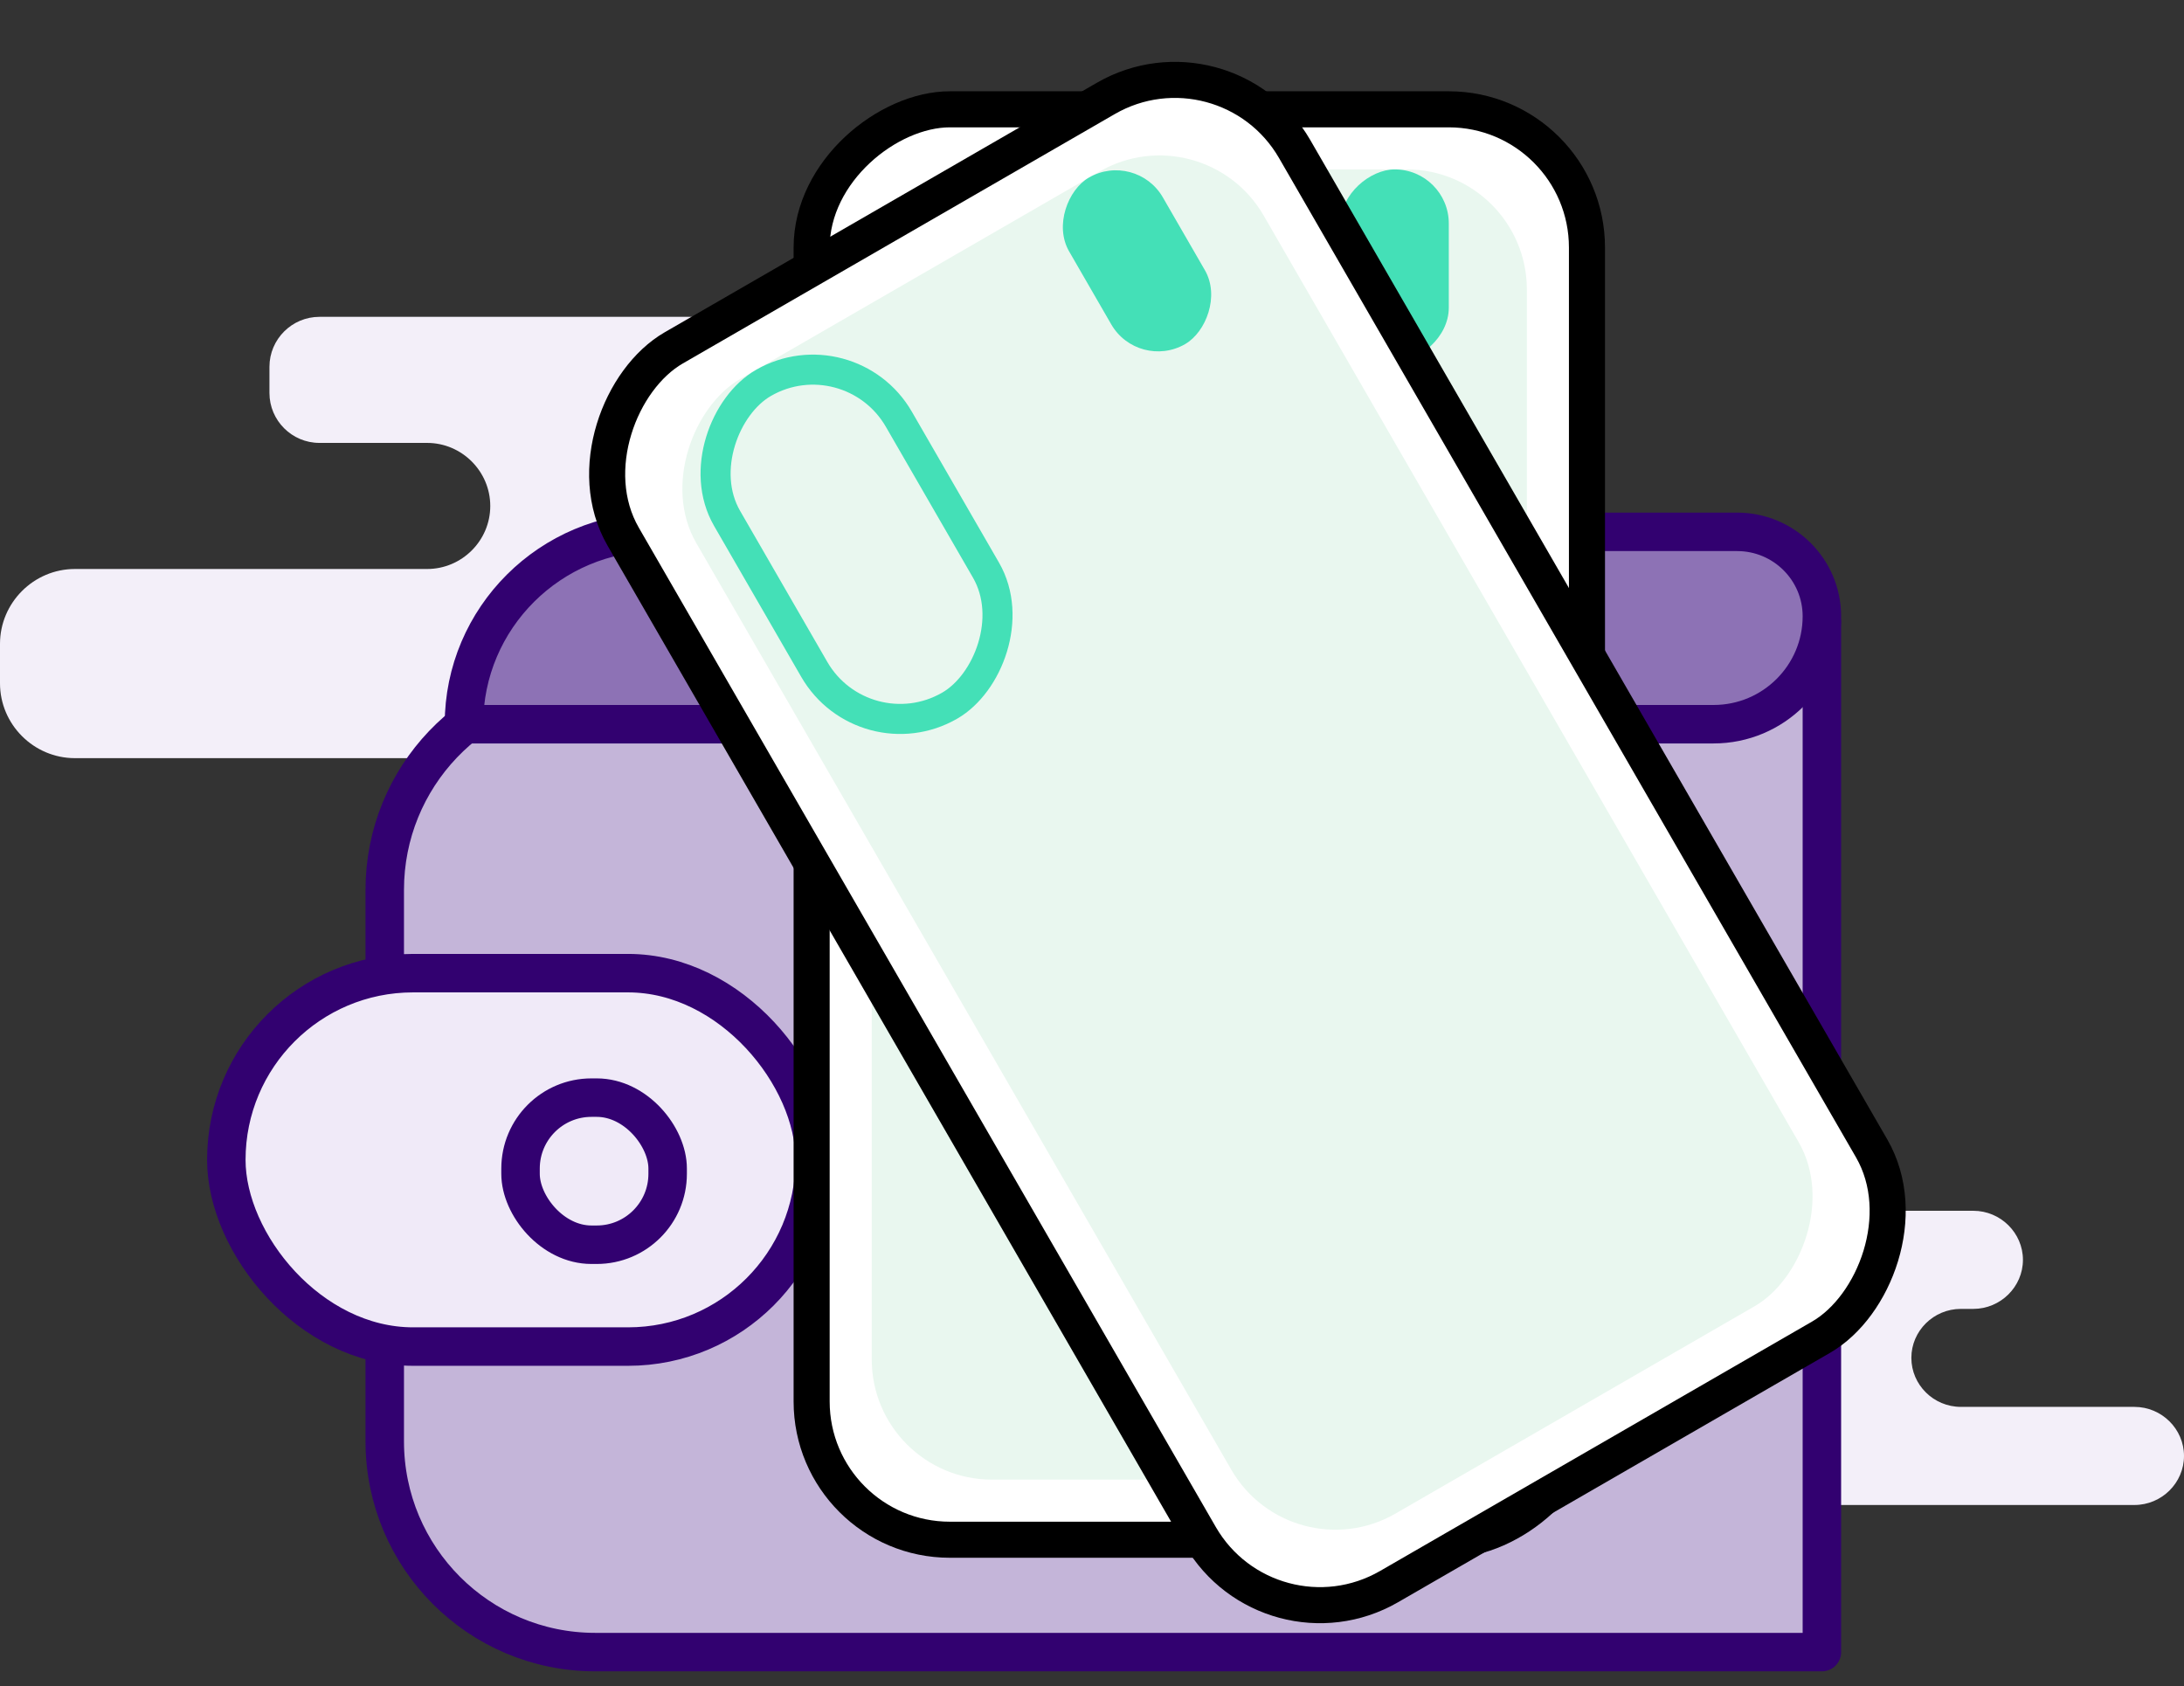 <?xml version="1.0" encoding="UTF-8"?>
<svg width="193px" height="149px" viewBox="0 0 193 149" version="1.1" xmlns="http://www.w3.org/2000/svg" xmlns:xlink="http://www.w3.org/1999/xlink">
    <rect x="0" y="0" width="193" height="149" fill="#333333" stroke="none"/>
    <title>icon-06</title>
    <g id="Page-2" stroke="none" stroke-width="1" fill="none" fill-rule="evenodd">
        <g id="icon-06" transform="translate(0, 2)">
            <path d="M85.378,48.283 L68.419,48.283 C65.344,48.283 62.839,45.78 62.839,42.717 C62.839,39.654 65.344,37.141 68.419,37.141 L76.543,37.141 C78.977,37.141 80.961,35.159 80.961,32.727 L80.961,30.415 C80.961,27.982 78.977,26 76.543,26 L28.229,26 C25.795,26 23.811,27.982 23.811,30.415 L23.811,32.727 C23.811,35.159 25.795,37.141 28.229,37.141 L37.746,37.141 C40.811,37.141 43.325,39.654 43.325,42.717 C43.325,45.78 40.811,48.283 37.746,48.283 L6.622,48.283 C2.975,48.283 0,51.266 0,54.9 L0,58.383 C0,62.017 2.975,65 6.622,65 L85.378,65 C89.015,65 92,62.017 92,58.383 L92,54.9 C92,51.266 89.015,48.283 85.378,48.283 Z" id="Path" fill="#F3EFF9"></path>
            <path d="M188.617,122.33 L173.29,122.33 C170.875,122.33 168.907,120.384 168.907,117.995 C168.907,115.616 170.875,113.67 173.28,113.67 L174.383,113.67 C176.789,113.67 178.767,111.714 178.767,109.335 C178.767,106.956 176.789,105 174.383,105 L156.86,105 C154.445,105 152.477,106.956 152.477,109.335 C152.477,111.714 154.445,113.67 156.86,113.67 L157.953,113.67 C160.359,113.67 162.337,115.616 162.337,117.995 C162.337,120.384 160.359,122.33 157.953,122.33 L153.57,122.33 L153.57,122.33 L151.383,122.33 C148.968,122.33 147,124.286 147,126.665 C147,129.044 148.968,131 151.383,131 L188.617,131 C191.032,131 193,129.044 193,126.665 C193,124.286 191.032,122.33 188.617,122.33 Z" id="Path" fill="#F3EFF9"></path>
            <path d="M34,76.637 C34,66.687 41.814,58.491 51.748,58.03 L161,53 L161,144 L52.599,144 C42.324,144 34,135.664 34,125.373 L34,76.637 Z" id="Path" stroke="#320170" stroke-width="3.4" fill="#C4B5D9" fill-rule="nonzero" stroke-linecap="round" stroke-linejoin="round"></path>
            <path d="M41,62 C41,52.61 48.642,45 58.061,45 L153.509,45 C157.646,45 161,48.34 161,52.46 C161,57.73 156.712,62 151.43,62 L41,62 Z" id="Path" stroke="#320170" stroke-width="3.4" fill="#8D72B5" fill-rule="nonzero" stroke-linecap="round" stroke-linejoin="round"></path>
            <rect id="Rectangle" stroke="#320170" stroke-width="3.4" fill="#F0EAF8" fill-rule="nonzero" x="20" y="84" width="52" height="33" rx="16.5"></rect>
            <rect id="Rectangle" stroke="#320170" stroke-width="3.4" x="46" y="95" width="13" height="13" rx="6.267"></rect>
            <g id="Group" transform="translate(71, 7)">
                <rect id="Rectangle" stroke="#000000" stroke-width="3.187" fill="#FFFFFF" fill-rule="nonzero" transform="translate(34.982, 63.865) rotate(90) translate(-34.982, -63.865) " x="-28.223" y="29.607" width="126.41" height="68.516" rx="12.216"></rect>
                <rect id="Rectangle" fill="#E9F7EF" fill-rule="nonzero" transform="translate(34.983, 63.864) rotate(90) translate(-34.983, -63.864) " x="-22.911" y="34.917" width="115.788" height="57.894" rx="10.623"></rect>
                <rect id="Rectangle" fill="#44E0B7" fill-rule="nonzero" transform="translate(52.25, 14.468) rotate(90) translate(-52.25, -14.468) " x="43.752" y="9.688" width="16.996" height="9.56" rx="4.78"></rect>
                <rect id="Rectangle" stroke="#320170" stroke-width="2.656" transform="translate(18.256, 23.765) rotate(90) translate(-18.256, -23.765) " x="1.791" y="15.001" width="32.93" height="17.527" rx="8.764"></rect>
            </g>
            <g id="Group" transform="translate(48, 0)">
                <rect id="Rectangle" stroke="#000000" stroke-width="3.187" fill="#FFFFFF" fill-rule="nonzero" transform="translate(62.234, 72.456) rotate(60) translate(-62.234, -72.456) " x="-0.971" y="38.198" width="126.41" height="68.516" rx="12.216"></rect>
                <rect id="Rectangle" fill="#E9F7EF" fill-rule="nonzero" transform="translate(62.238, 72.461) rotate(60) translate(-62.238, -72.461) " x="4.344" y="43.514" width="115.788" height="57.894" rx="10.623"></rect>
                <rect id="Rectangle" fill="#44E0B7" fill-rule="nonzero" transform="translate(52.479, 21.05) rotate(60) translate(-52.479, -21.05) " x="43.981" y="16.27" width="16.996" height="9.56" rx="4.78"></rect>
                <rect id="Rectangle" stroke="#44E0B7" stroke-width="2.656" transform="translate(27.693, 46.101) rotate(60) translate(-27.693, -46.101) " x="11.228" y="37.337" width="32.93" height="17.527" rx="8.764"></rect>
            </g>
        </g>
    </g>
</svg>